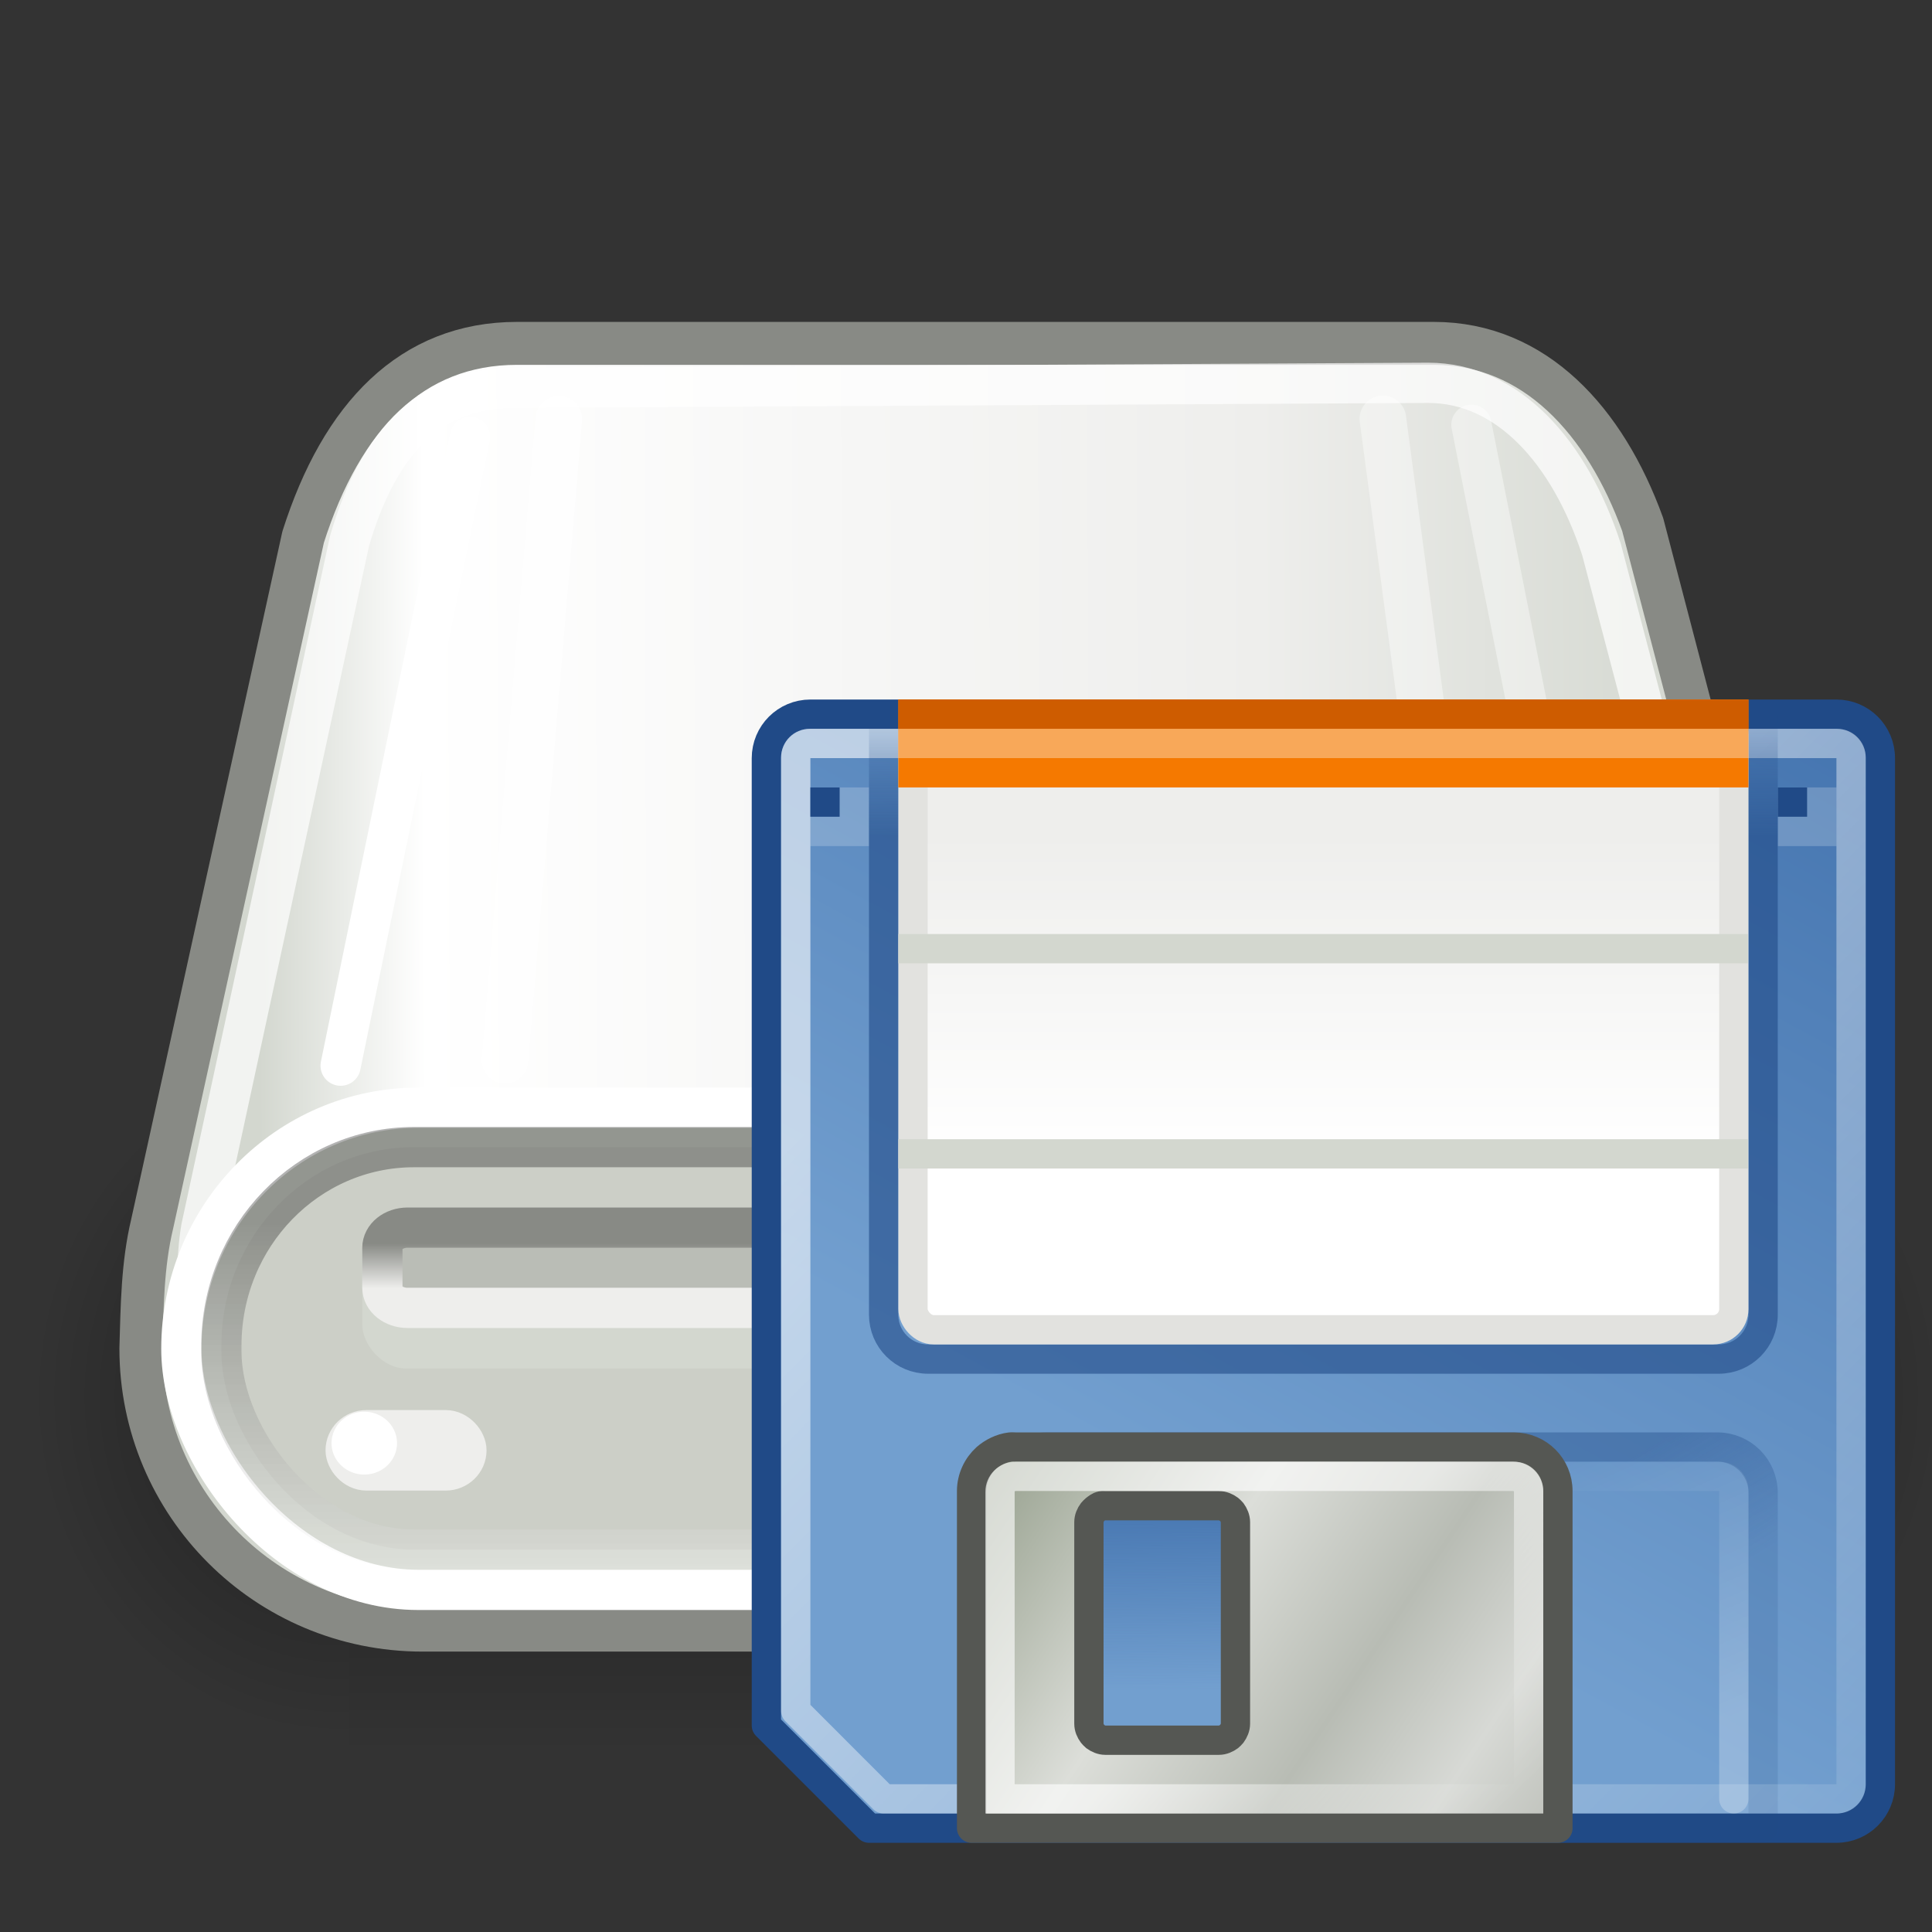 <?xml version="1.0" encoding="UTF-8" standalone="no"?>
<!-- Created with Inkscape (http://www.inkscape.org/) -->
<svg
   xmlns:dc="http://purl.org/dc/elements/1.1/"
   xmlns:cc="http://web.resource.org/cc/"
   xmlns:rdf="http://www.w3.org/1999/02/22-rdf-syntax-ns#"
   xmlns:svg="http://www.w3.org/2000/svg"
   xmlns="http://www.w3.org/2000/svg"
   xmlns:xlink="http://www.w3.org/1999/xlink"
   xmlns:sodipodi="http://sodipodi.sourceforge.net/DTD/sodipodi-0.dtd"
   xmlns:inkscape="http://www.inkscape.org/namespaces/inkscape"
   width="48px"
   height="48px"
   id="svg1306"
   sodipodi:version="0.32"
   inkscape:version="0.45.1"
   sodipodi:docbase="/Users/mlanglie/Desktop/GNOME icons/new gnome icons/SVG"
   sodipodi:docname="drive-removable-media-floppy.svg"
   inkscape:export-filename="/home/jimmac/Desktop/drive-optical.png"
   inkscape:export-xdpi="90"
   inkscape:export-ydpi="90"
   inkscape:output_extension="org.inkscape.output.svg.inkscape">
  <rect width="100%" height="100%" fill="#333333" stroke="none"/>
  <defs
     id="defs1308">
    <linearGradient
       inkscape:collect="always"
       id="linearGradient6334">
      <stop
         style="stop-color: white; stop-opacity: 1;"
         offset="0"
         id="stop6336" />
      <stop
         style="stop-color: white; stop-opacity: 0;"
         offset="1"
         id="stop6338" />
    </linearGradient>
    <linearGradient
       inkscape:collect="always"
       xlink:href="#linearGradient6334"
       id="linearGradient6340"
       x1="14.058"
       y1="24.047"
       x2="14.058"
       y2="85.547"
       gradientUnits="userSpaceOnUse" />
    <linearGradient
       id="linearGradient6324">
      <stop
         style="stop-color: rgb(57, 111, 181); stop-opacity: 1;"
         offset="0"
         id="stop6326" />
      <stop
         style="stop-color: rgb(52, 101, 164); stop-opacity: 0;"
         offset="1"
         id="stop6328" />
    </linearGradient>
    <linearGradient
       inkscape:collect="always"
       xlink:href="#linearGradient6324"
       id="linearGradient6330"
       x1="24.5"
       y1="22.633"
       x2="24.5"
       y2="46.189"
       gradientUnits="userSpaceOnUse" />
    <linearGradient
       id="linearGradient6368">
      <stop
         style="stop-color: rgb(80, 133, 200); stop-opacity: 1;"
         offset="0"
         id="stop6370" />
      <stop
         style="stop-color: rgb(207, 223, 239); stop-opacity: 0.602;"
         offset="1"
         id="stop6372" />
    </linearGradient>
    <linearGradient
       inkscape:collect="always"
       xlink:href="#linearGradient6368"
       id="linearGradient6374"
       x1="41.607"
       y1="19.359"
       x2="19.012"
       y2="19.889"
       gradientUnits="userSpaceOnUse" />
    <linearGradient
       id="linearGradient3307"
       inkscape:collect="always">
      <stop
         id="stop3309"
         offset="0"
         style="stop-color:#888a85;stop-opacity:1;" />
      <stop
         id="stop3311"
         offset="1"
         style="stop-color:#888a85;stop-opacity:0;" />
    </linearGradient>
    <linearGradient
       inkscape:collect="always"
       xlink:href="#linearGradient3307"
       id="linearGradient3213"
       gradientUnits="userSpaceOnUse"
       x1="36.202"
       y1="37.667"
       x2="30.035"
       y2="41.842" />
    <linearGradient
       id="linearGradient3315"
       inkscape:collect="always">
      <stop
         id="stop3317"
         offset="0"
         style="stop-color:white;stop-opacity:1;" />
      <stop
         id="stop3319"
         offset="1"
         style="stop-color:white;stop-opacity:0;" />
    </linearGradient>
    <linearGradient
       inkscape:collect="always"
       xlink:href="#linearGradient3315"
       id="linearGradient3211"
       gradientUnits="userSpaceOnUse"
       x1="33.358"
       y1="37.386"
       x2="33.358"
       y2="49.241" />
    <linearGradient
       id="linearGradient3355">
      <stop
         style="stop-color:#6f716c;stop-opacity:1;"
         offset="0"
         id="stop3357" />
      <stop
         style="stop-color:#888a85;stop-opacity:0;"
         offset="1"
         id="stop3359" />
    </linearGradient>
    <linearGradient
       inkscape:collect="always"
       xlink:href="#linearGradient3355"
       id="linearGradient3209"
       gradientUnits="userSpaceOnUse"
       x1="38.046"
       y1="44.886"
       x2="35.045"
       y2="49.835" />
    <linearGradient
       id="linearGradient3331"
       inkscape:collect="always">
      <stop
         id="stop3333"
         offset="0"
         style="stop-color:#d3d7cf;stop-opacity:1;" />
      <stop
         id="stop3335"
         offset="1"
         style="stop-color:#d3d7cf;stop-opacity:0;" />
    </linearGradient>
    <linearGradient
       inkscape:collect="always"
       xlink:href="#linearGradient3331"
       id="linearGradient3207"
       gradientUnits="userSpaceOnUse"
       x1="35.198"
       y1="46.094"
       x2="33.975"
       y2="48.781" />
    <linearGradient
       inkscape:collect="always"
       id="linearGradient17108">
      <stop
         style="stop-color:#000000;stop-opacity:1;"
         offset="0"
         id="stop17110" />
      <stop
         style="stop-color:#000000;stop-opacity:0;"
         offset="1"
         id="stop17112" />
    </linearGradient>
    <linearGradient
       inkscape:collect="always"
       xlink:href="#linearGradient17108"
       id="linearGradient17114"
       x1="37.5"
       y1="41.125"
       x2="40.312"
       y2="45"
       gradientUnits="userSpaceOnUse" />
    <linearGradient
       inkscape:collect="always"
       id="linearGradient3656">
      <stop
         style="stop-color:#ffffff;stop-opacity:1;"
         offset="0"
         id="stop3658" />
      <stop
         style="stop-color:#ffffff;stop-opacity:0;"
         offset="1"
         id="stop3660" />
    </linearGradient>
    <linearGradient
       inkscape:collect="always"
       xlink:href="#linearGradient3656"
       id="linearGradient4253"
       gradientUnits="userSpaceOnUse"
       x1="-26.754"
       y1="11.566"
       x2="-24.75"
       y2="9.688" />
    <linearGradient
       inkscape:collect="always"
       id="linearGradient3520">
      <stop
         style="stop-color:#000000;stop-opacity:0.413"
         offset="0"
         id="stop3522" />
      <stop
         style="stop-color:#000000;stop-opacity:0;"
         offset="1"
         id="stop3524" />
    </linearGradient>
    <linearGradient
       inkscape:collect="always"
       xlink:href="#linearGradient3520"
       id="linearGradient4273"
       gradientUnits="userSpaceOnUse"
       gradientTransform="matrix(0.922,0,0,0.919,-92.447,1.326)"
       x1="-18.589"
       y1="11.053"
       x2="-28.789"
       y2="14.07" />
    <linearGradient
       id="linearGradient3671">
      <stop
         style="stop-color:#ffffff;stop-opacity:1;"
         offset="0"
         id="stop3673" />
      <stop
         id="stop3691"
         offset="0.475"
         style="stop-color:#ffffff;stop-opacity:1;" />
      <stop
         style="stop-color:#ffffff;stop-opacity:0;"
         offset="1"
         id="stop3675" />
    </linearGradient>
    <radialGradient
       inkscape:collect="always"
       xlink:href="#linearGradient3671"
       id="radialGradient4276"
       gradientUnits="userSpaceOnUse"
       gradientTransform="matrix(0.407,-0.28,0.751,1.093,-115.185,-8.438)"
       cx="-26.305"
       cy="10.108"
       fx="-26.305"
       fy="10.108"
       r="7.042" />
    <linearGradient
       inkscape:collect="always"
       id="linearGradient3741">
      <stop
         style="stop-color:#ffffff;stop-opacity:1;"
         offset="0"
         id="stop3743" />
      <stop
         style="stop-color:#ffffff;stop-opacity:0;"
         offset="1"
         id="stop3745" />
    </linearGradient>
    <radialGradient
       inkscape:collect="always"
       xlink:href="#linearGradient3741"
       id="radialGradient4247"
       gradientUnits="userSpaceOnUse"
       gradientTransform="matrix(1.886,0,0,1.176,-3.544,-4.235)"
       cx="4"
       cy="5.3"
       fx="4"
       fy="5.3"
       r="17" />
    <linearGradient
       inkscape:collect="always"
       id="linearGradient3613">
      <stop
         style="stop-color:#888a85;stop-opacity:1"
         offset="0"
         id="stop3615" />
      <stop
         style="stop-color:#babdb6;stop-opacity:1"
         offset="1"
         id="stop3617" />
    </linearGradient>
    <linearGradient
       inkscape:collect="always"
       xlink:href="#linearGradient3613"
       id="linearGradient4282"
       gradientUnits="userSpaceOnUse"
       gradientTransform="translate(-90,0)"
       x1="-47.5"
       y1="49.021"
       x2="-62.75"
       y2="-22.502" />
    <linearGradient
       id="linearGradient3683">
      <stop
         id="stop3685"
         offset="0"
         style="stop-color:#f6f6f5;stop-opacity:1;" />
      <stop
         id="stop3689"
         offset="1"
         style="stop-color:#d3d7cf;stop-opacity:1" />
    </linearGradient>
    <radialGradient
       inkscape:collect="always"
       xlink:href="#linearGradient3683"
       id="radialGradient4280"
       gradientUnits="userSpaceOnUse"
       gradientTransform="matrix(3.996,0,0,1.935,0.621,-31.167)"
       cx="-30.25"
       cy="35.357"
       fx="-30.25"
       fy="35.357"
       r="18" />
    <linearGradient
       inkscape:collect="always"
       xlink:href="#linearGradient3702"
       id="linearGradient4241"
       gradientUnits="userSpaceOnUse"
       x1="25.058"
       y1="47.028"
       x2="25.058"
       y2="39.999" />
    <radialGradient
       inkscape:collect="always"
       xlink:href="#linearGradient3688"
       id="radialGradient4239"
       gradientUnits="userSpaceOnUse"
       gradientTransform="matrix(2.004,0,0,1.4,-20.012,-104.4)"
       cx="4.993"
       cy="43.5"
       fx="4.993"
       fy="43.5"
       r="2.5" />
    <radialGradient
       inkscape:collect="always"
       xlink:href="#linearGradient3688"
       id="radialGradient4237"
       gradientUnits="userSpaceOnUse"
       gradientTransform="matrix(2.004,0,0,1.4,27.988,-17.4)"
       cx="4.993"
       cy="43.5"
       fx="4.993"
       fy="43.5"
       r="2.5" />
    <linearGradient
       id="linearGradient3702">
      <stop
         style="stop-color:black;stop-opacity:0;"
         offset="0"
         id="stop3704" />
      <stop
         id="stop3710"
         offset="0.5"
         style="stop-color:black;stop-opacity:1;" />
      <stop
         style="stop-color:black;stop-opacity:0;"
         offset="1"
         id="stop3706" />
    </linearGradient>
    <linearGradient
       inkscape:collect="always"
       xlink:href="#linearGradient3702"
       id="linearGradient4235"
       gradientUnits="userSpaceOnUse"
       x1="25.058"
       y1="47.028"
       x2="25.058"
       y2="39.999" />
    <radialGradient
       inkscape:collect="always"
       xlink:href="#linearGradient3688"
       id="radialGradient4233"
       gradientUnits="userSpaceOnUse"
       gradientTransform="matrix(2.004,0,0,1.4,-20.012,-104.4)"
       cx="4.993"
       cy="43.5"
       fx="4.993"
       fy="43.5"
       r="2.5" />
    <linearGradient
       inkscape:collect="always"
       id="linearGradient3688">
      <stop
         style="stop-color:black;stop-opacity:1;"
         offset="0"
         id="stop3690" />
      <stop
         style="stop-color:black;stop-opacity:0;"
         offset="1"
         id="stop3692" />
    </linearGradient>
    <radialGradient
       inkscape:collect="always"
       xlink:href="#linearGradient3688"
       id="radialGradient4231"
       gradientUnits="userSpaceOnUse"
       gradientTransform="matrix(2.004,0,0,1.4,27.988,-17.4)"
       cx="4.993"
       cy="43.5"
       fx="4.993"
       fy="43.5"
       r="2.5" />
    <linearGradient
       inkscape:collect="always"
       id="linearGradient2268">
      <stop
         style="stop-color:#eeeeec"
         offset="0"
         id="stop2270" />
      <stop
         style="stop-color:#ffffff;stop-opacity:1"
         offset="1"
         id="stop2272" />
    </linearGradient>
    <linearGradient
       inkscape:collect="always"
       id="linearGradient2249">
      <stop
         style="stop-color:#204a87;stop-opacity:1;"
         offset="0"
         id="stop2251" />
      <stop
         style="stop-color:#204a87;stop-opacity:0;"
         offset="1"
         id="stop2253" />
    </linearGradient>
    <linearGradient
       inkscape:collect="always"
       id="linearGradient2319">
      <stop
         style="stop-color:#ffffff;stop-opacity:1;"
         offset="0"
         id="stop2321" />
      <stop
         style="stop-color:#ffffff;stop-opacity:0;"
         offset="1"
         id="stop2323" />
    </linearGradient>
    <linearGradient
       id="linearGradient2356">
      <stop
         style="stop-color:#8a9580;stop-opacity:1;"
         offset="0"
         id="stop2358" />
      <stop
         id="stop2364"
         offset="0.385"
         style="stop-color:#dcded9;stop-opacity:1;" />
      <stop
         style="stop-color:#b8bcb4;stop-opacity:1;"
         offset="0.634"
         id="stop2366" />
      <stop
         id="stop2368"
         offset="0.821"
         style="stop-color:#d7d9d5;stop-opacity:1;" />
      <stop
         style="stop-color:#babdb6"
         offset="1"
         id="stop2360" />
    </linearGradient>
    <linearGradient
       inkscape:collect="always"
       id="linearGradient2294">
      <stop
         style="stop-color:#3465a4"
         offset="0"
         id="stop2296" />
      <stop
         style="stop-color:#3465a4;stop-opacity:0"
         offset="1"
         id="stop2298" />
    </linearGradient>
    <linearGradient
       inkscape:collect="always"
       id="linearGradient2238">
      <stop
         style="stop-color:#ffffff;stop-opacity:1;"
         offset="0"
         id="stop2240" />
      <stop
         style="stop-color:#ffffff;stop-opacity:0;"
         offset="1"
         id="stop2242" />
    </linearGradient>
    <linearGradient
       inkscape:collect="always"
       id="linearGradient2207">
      <stop
         style="stop-color:#ffffff;stop-opacity:1;"
         offset="0"
         id="stop2209" />
      <stop
         style="stop-color:#ffffff;stop-opacity:0;"
         offset="1"
         id="stop2211" />
    </linearGradient>
    <linearGradient
       id="linearGradient2388"
       inkscape:collect="always">
      <stop
         id="stop2390"
         offset="0"
         style="stop-color:#204a87" />
      <stop
         id="stop2392"
         offset="1"
         style="stop-color:#204a87;stop-opacity:0.398" />
    </linearGradient>
    <linearGradient
       inkscape:collect="always"
       id="linearGradient2223">
      <stop
         style="stop-color:#3465a4"
         offset="0"
         id="stop2225" />
      <stop
         style="stop-color:#729fcf"
         offset="1"
         id="stop2227" />
    </linearGradient>
    <linearGradient
       inkscape:collect="always"
       id="linearGradient3725">
      <stop
         style="stop-color:#eeeeec;stop-opacity:1;"
         offset="0"
         id="stop3727" />
      <stop
         style="stop-color:#eeeeec;stop-opacity:0;"
         offset="1"
         id="stop3729" />
    </linearGradient>
    <linearGradient
       inkscape:collect="always"
       id="linearGradient3709">
      <stop
         style="stop-color:black;stop-opacity:1;"
         offset="0"
         id="stop3711" />
      <stop
         style="stop-color:black;stop-opacity:0;"
         offset="1"
         id="stop3713" />
    </linearGradient>
    <linearGradient
       id="linearGradient2809">
      <stop
         style="stop-color:#d3d7cf;stop-opacity:1;"
         offset="0"
         id="stop2811" />
      <stop
         style="stop-color:#eeeeec;stop-opacity:0;"
         offset="1"
         id="stop2813" />
    </linearGradient>
    <linearGradient
       id="linearGradient3763">
      <stop
         style="stop-color:#888a85;stop-opacity:1;"
         offset="0"
         id="stop3765" />
      <stop
         style="stop-color:#babdb6;stop-opacity:1"
         offset="1"
         id="stop3767" />
    </linearGradient>
    <linearGradient
       id="linearGradient3942">
      <stop
         id="stop3944"
         offset="0"
         style="stop-color:#888a85;stop-opacity:1" />
      <stop
         id="stop3946"
         offset="1"
         style="stop-color:#eeeeec;stop-opacity:1" />
    </linearGradient>
    <linearGradient
       id="linearGradient3877">
      <stop
         style="stop-color:black;stop-opacity:1;"
         offset="0"
         id="stop3879" />
      <stop
         style="stop-color:white;stop-opacity:0.773;"
         offset="1"
         id="stop3881" />
    </linearGradient>
    <linearGradient
       id="linearGradient3859">
      <stop
         id="stop3861"
         offset="0"
         style="stop-color:#d3d7cf;stop-opacity:1" />
      <stop
         id="stop3037"
         offset="0.31"
         style="stop-color:#eeeeec;stop-opacity:1;" />
      <stop
         style="stop-color:white;stop-opacity:1;"
         offset="0.886"
         id="stop3039" />
      <stop
         id="stop3863"
         offset="1"
         style="stop-color:#d3d7cf;stop-opacity:1" />
    </linearGradient>
    <linearGradient
       inkscape:collect="always"
       id="linearGradient5060">
      <stop
         style="stop-color:black;stop-opacity:1;"
         offset="0"
         id="stop5062" />
      <stop
         style="stop-color:black;stop-opacity:0;"
         offset="1"
         id="stop5064" />
    </linearGradient>
    <linearGradient
       id="linearGradient5048">
      <stop
         style="stop-color:black;stop-opacity:0;"
         offset="0"
         id="stop5050" />
      <stop
         id="stop5056"
         offset="0.5"
         style="stop-color:black;stop-opacity:1;" />
      <stop
         style="stop-color:black;stop-opacity:0;"
         offset="1"
         id="stop5052" />
    </linearGradient>
    <linearGradient
       inkscape:collect="always"
       xlink:href="#linearGradient3859"
       id="linearGradient2899"
       gradientUnits="userSpaceOnUse"
       gradientTransform="matrix(1.17,0,0,1.867,-4.089,-5.493)"
       x1="39.847"
       y1="17.289"
       x2="9.015"
       y2="17.47" />
    <linearGradient
       inkscape:collect="always"
       xlink:href="#linearGradient3942"
       id="linearGradient2925"
       gradientUnits="userSpaceOnUse"
       gradientTransform="matrix(1.168,0,0,0.94,-5.224,3.708)"
       x1="31.26"
       y1="28.921"
       x2="31.26"
       y2="30.106" />
    <linearGradient
       inkscape:collect="always"
       xlink:href="#linearGradient3877"
       id="linearGradient3883"
       x1="75"
       y1="56.938"
       x2="75"
       y2="63.92"
       gradientUnits="userSpaceOnUse"
       gradientTransform="matrix(1.197,0,0,1.233,-76.532,-39.773)" />
    <linearGradient
       inkscape:collect="always"
       xlink:href="#linearGradient5048"
       id="linearGradient3903"
       gradientUnits="userSpaceOnUse"
       gradientTransform="matrix(2.774,0,0,1.97,-1892.179,-872.885)"
       x1="302.857"
       y1="366.648"
       x2="302.857"
       y2="609.505" />
    <radialGradient
       inkscape:collect="always"
       xlink:href="#linearGradient5060"
       id="radialGradient3905"
       gradientUnits="userSpaceOnUse"
       gradientTransform="matrix(2.774,0,0,1.97,-1891.633,-872.885)"
       cx="605.714"
       cy="486.648"
       fx="605.714"
       fy="486.648"
       r="117.143" />
    <radialGradient
       inkscape:collect="always"
       xlink:href="#linearGradient5060"
       id="radialGradient3907"
       gradientUnits="userSpaceOnUse"
       gradientTransform="matrix(-2.774,0,0,1.97,112.762,-872.885)"
       cx="605.714"
       cy="486.648"
       fx="605.714"
       fy="486.648"
       r="117.143" />
    <linearGradient
       inkscape:collect="always"
       xlink:href="#linearGradient3763"
       id="linearGradient3769"
       x1="36.052"
       y1="34.193"
       x2="35.239"
       y2="32.024"
       gradientUnits="userSpaceOnUse"
       gradientTransform="translate(1,2)" />
    <linearGradient
       inkscape:collect="always"
       xlink:href="#linearGradient2809"
       id="linearGradient2815"
       x1="22.777"
       y1="32.072"
       x2="22.777"
       y2="34"
       gradientUnits="userSpaceOnUse"
       gradientTransform="matrix(1,0,0,1.167,0,-2.667)" />
    <linearGradient
       inkscape:collect="always"
       xlink:href="#linearGradient3709"
       id="linearGradient3715"
       x1="19.562"
       y1="31.812"
       x2="19.562"
       y2="33.659"
       gradientUnits="userSpaceOnUse"
       gradientTransform="matrix(1,0,0,1.333,0,-8.333)" />
    <linearGradient
       inkscape:collect="always"
       xlink:href="#linearGradient3725"
       id="linearGradient3731"
       x1="29.522"
       y1="32.024"
       x2="29.522"
       y2="33.553"
       gradientUnits="userSpaceOnUse"
       gradientTransform="matrix(1,0,0,1.333,0,-8.333)" />
    <linearGradient
       inkscape:collect="always"
       xlink:href="#linearGradient2223"
       id="linearGradient18505"
       gradientUnits="userSpaceOnUse"
       gradientTransform="matrix(0.401,0,0,0.401,45.583,36.912)"
       x1="43.375"
       y1="-9.375"
       x2="21.125"
       y2="31.75" />
    <linearGradient
       inkscape:collect="always"
       xlink:href="#linearGradient2388"
       id="linearGradient18507"
       gradientUnits="userSpaceOnUse"
       gradientTransform="matrix(0.401,0,0,0.401,45.583,36.912)"
       x1="33.349"
       y1="28.693"
       x2="35.974"
       y2="33.049" />
    <linearGradient
       inkscape:collect="always"
       xlink:href="#linearGradient2207"
       id="linearGradient18509"
       gradientUnits="userSpaceOnUse"
       gradientTransform="matrix(0.401,0,0,0.401,45.583,36.912)"
       x1="10.875"
       y1="11.5"
       x2="47"
       y2="47.375" />
    <linearGradient
       inkscape:collect="always"
       xlink:href="#linearGradient2238"
       id="linearGradient18511"
       gradientUnits="userSpaceOnUse"
       gradientTransform="matrix(0.401,0,0,0.401,45.583,36.912)"
       x1="34.84"
       y1="38.464"
       x2="30.686"
       y2="29" />
    <linearGradient
       inkscape:collect="always"
       xlink:href="#linearGradient2294"
       id="linearGradient18513"
       gradientUnits="userSpaceOnUse"
       gradientTransform="matrix(0.401,0,0,0.401,45.583,36.912)"
       x1="18.75"
       y1="27.655"
       x2="18.827"
       y2="36.775" />
    <linearGradient
       inkscape:collect="always"
       xlink:href="#linearGradient2356"
       id="linearGradient18515"
       gradientUnits="userSpaceOnUse"
       gradientTransform="matrix(0.401,0,0,0.401,45.583,36.912)"
       x1="10"
       y1="27.996"
       x2="31"
       y2="42" />
    <linearGradient
       inkscape:collect="always"
       xlink:href="#linearGradient2319"
       id="linearGradient18517"
       gradientUnits="userSpaceOnUse"
       gradientTransform="matrix(0.401,0,0,0.401,45.583,36.912)"
       x1="20.485"
       y1="35"
       x2="27.375"
       y2="42.125" />
    <linearGradient
       inkscape:collect="always"
       xlink:href="#linearGradient2249"
       id="linearGradient18519"
       gradientUnits="userSpaceOnUse"
       gradientTransform="matrix(0.401,0,0,0.401,45.583,36.912)"
       x1="37.625"
       y1="7.625"
       x2="37.625"
       y2="3.483" />
    <linearGradient
       inkscape:collect="always"
       xlink:href="#linearGradient2268"
       id="linearGradient18521"
       gradientUnits="userSpaceOnUse"
       gradientTransform="matrix(0.401,0,0,0.401,45.583,36.912)"
       x1="21.875"
       y1="7.606"
       x2="21.875"
       y2="18.514" />
  </defs>
  <sodipodi:namedview
     id="base"
     pagecolor="#ffffff"
     bordercolor="#c5c5c5"
     borderopacity="1"
     inkscape:pageopacity="0.0"
     inkscape:pageshadow="2"
     inkscape:zoom="8"
     inkscape:cx="34.273727"
     inkscape:cy="14.0875"
     inkscape:current-layer="layer1"
     showgrid="false"
     inkscape:grid-bbox="false"
     inkscape:document-units="px"
     stroke="#888a85"
     fill="#babdb6"
     inkscape:window-width="701"
     inkscape:window-height="790"
     inkscape:window-x="303"
     inkscape:window-y="72"
     inkscape:showpageshadow="false"
     inkscape:guide-points="false"
     inkscape:object-points="false"
     inkscape:object-paths="false"
     inkscape:guide-bbox="true"
     gridspacingx="0.5px"
     gridspacingy="0.5px"
     gridempspacing="2"
     inkscape:grid-points="true"
     showguides="false"
     showborder="true"
     inkscape:object-bbox="true">
    <sodipodi:guide
       orientation="horizontal"
       position="2.812"
       id="guide2906" />
  </sodipodi:namedview>
  <g
     id="layer1"
     inkscape:label="Layer 1"
     inkscape:groupmode="layer">
    <g
       transform="matrix(2.364027e-2,0,0,3.669526e-2,45.526,31.536)"
       id="g3895">
      <rect
         style="opacity:0.402;color:black;fill:url(#linearGradient3903);fill-opacity:1;fill-rule:nonzero;stroke:none;stroke-width:1;stroke-linecap:round;stroke-linejoin:miter;marker:none;marker-start:none;marker-mid:none;marker-end:none;stroke-miterlimit:4;stroke-dasharray:none;stroke-dashoffset:0;stroke-opacity:1;visibility:visible;display:inline;overflow:visible"
         id="rect3897"
         width="1339.633"
         height="478.357"
         x="-1559.252"
         y="-150.697" />
      <path
         style="opacity:0.402;color:black;fill:url(#radialGradient3905);fill-opacity:1;fill-rule:nonzero;stroke:none;stroke-width:1;stroke-linecap:round;stroke-linejoin:miter;marker:none;marker-start:none;marker-mid:none;marker-end:none;stroke-miterlimit:4;stroke-dasharray:none;stroke-dashoffset:0;stroke-opacity:1;visibility:visible;display:inline;overflow:visible"
         d="M -219.619,-150.68 C -219.619,-150.68 -219.619,327.65 -219.619,327.65 C -76.745,328.551 125.781,220.481 125.781,88.454 C 125.781,-43.572 -33.655,-150.68 -219.619,-150.68 z "
         id="path3899"
         sodipodi:nodetypes="cccc" />
      <path
         sodipodi:nodetypes="cccc"
         id="path3901"
         d="M -1559.252,-150.68 C -1559.252,-150.68 -1559.252,327.65 -1559.252,327.65 C -1702.127,328.551 -1904.652,220.481 -1904.652,88.454 C -1904.652,-43.572 -1745.216,-150.68 -1559.252,-150.68 z "
         style="opacity:0.402;color:black;fill:url(#radialGradient3907);fill-opacity:1;fill-rule:nonzero;stroke:none;stroke-width:1;stroke-linecap:round;stroke-linejoin:miter;marker:none;marker-start:none;marker-mid:none;marker-end:none;stroke-miterlimit:4;stroke-dasharray:none;stroke-dashoffset:0;stroke-opacity:1;visibility:visible;display:inline;overflow:visible" />
    </g>
    <path
       style="fill:url(#linearGradient2899);fill-opacity:1;fill-rule:evenodd;stroke:#888a85;stroke-width:1.067px;stroke-linecap:butt;stroke-linejoin:round;stroke-opacity:1"
       d="M 12.844,8.531 C 10.232,8.531 8.49,10.329 7.531,13.344 C 7.531,13.344 3.781,30.406 3.781,30.406 C 3.538,31.422 3.531,32.466 3.5,33.5 C 3.5,37.372 6.628,40.5 10.5,40.5 L 38.5,40.5 C 42.372,40.5 45.5,37.372 45.5,33.5 C 45.468,32.107 45.393,30.781 45.094,29.406 L 40.812,13.031 C 39.879,10.454 38.128,8.531 35.625,8.531 L 12.844,8.531 z "
       id="path2897"
       sodipodi:nodetypes="cccsccscccc" />
    <path
       style="opacity:0.4;fill:none;fill-rule:evenodd;stroke:white;stroke-width:1px;stroke-linecap:round;stroke-linejoin:miter;stroke-opacity:1"
       d="M 39.663,26.211 L 36.557,10.554"
       id="path3925"
       sodipodi:nodetypes="cc" />
    <path
       style="opacity:0.7;fill:none;fill-opacity:1;fill-rule:evenodd;stroke:white;stroke-width:1;stroke-linecap:butt;stroke-linejoin:round;stroke-miterlimit:4;stroke-dasharray:none;stroke-opacity:1"
       d="M 12.816,9.633 C 10.757,9.633 9.436,10.87 8.685,13.436 C 8.685,13.436 5,30.503 5,30.503 C 4.506,33.443 5.986,38.132 10.637,39.196 L 38.372,39.196 C 43.736,38.991 45.341,34.21 44.122,30.127 C 44.122,30.127 39.79,13.655 39.79,13.655 C 38.996,11.215 37.454,9.511 35.483,9.511 L 12.816,9.633 z "
       id="path2960"
       sodipodi:nodetypes="ccccccccc" />
    <rect
       style="opacity:1;color:black;fill:#d3d7cf;fill-opacity:1;fill-rule:nonzero;stroke:white;stroke-width:1;stroke-linecap:round;stroke-linejoin:round;marker:none;marker-start:none;marker-mid:none;marker-end:none;stroke-miterlimit:4;stroke-dasharray:none;stroke-dashoffset:1.2;stroke-opacity:1;visibility:visible;display:inline;overflow:visible"
       id="rect2909"
       width="39.994"
       height="11.979"
       x="4.506"
       y="27.521"
       rx="5.886"
       ry="5.99" />
    <rect
       ry="4.931"
       rx="4.787"
       y="28.5"
       x="5.5"
       height="10"
       width="38"
       id="rect2898"
       style="opacity:0.3;color:black;fill:#babdb6;fill-opacity:1;fill-rule:nonzero;stroke:url(#linearGradient3883);stroke-width:1;stroke-linecap:round;stroke-linejoin:round;marker:none;marker-start:none;marker-mid:none;marker-end:none;stroke-miterlimit:4;stroke-dasharray:none;stroke-dashoffset:1.2;stroke-opacity:1;visibility:visible;display:inline;overflow:visible" />
    <rect
       style="fill:#babdb6;fill-opacity:1;stroke:url(#linearGradient3769);stroke-width:1;stroke-linecap:round;stroke-linejoin:round;stroke-miterlimit:4;stroke-dasharray:none;stroke-dashoffset:0;stroke-opacity:1"
       id="rect1949"
       width="6"
       height="2"
       x="34.561"
       y="34.528"
       rx="1"
       ry="1" />
    <rect
       style="opacity:1;fill:#d3d7cf;fill-opacity:1;stroke:none;stroke-width:1;stroke-linecap:round;stroke-linejoin:miter;stroke-miterlimit:4;stroke-dasharray:none;stroke-dashoffset:0;stroke-opacity:1"
       id="rect1916"
       width="31"
       height="4"
       x="9"
       y="30"
       rx="1.094"
       ry="1.094" />
    <rect
       style="opacity:0.8;fill:url(#linearGradient2815);fill-opacity:1;stroke:none;stroke-width:1;stroke-linecap:round;stroke-linejoin:miter;stroke-miterlimit:4;stroke-dasharray:none;stroke-dashoffset:0;stroke-opacity:1"
       id="rect2807"
       width="11"
       height="7"
       x="19"
       y="30"
       rx="0"
       ry="0" />
    <rect
       style="opacity:0.5;fill:url(#linearGradient3731);fill-opacity:1;stroke:none;stroke-width:1;stroke-linecap:round;stroke-linejoin:miter;stroke-miterlimit:4;stroke-dasharray:none;stroke-dashoffset:0;stroke-opacity:1"
       id="rect3704"
       width="1"
       height="4"
       x="29"
       y="33" />
    <rect
       style="opacity:0.1;fill:url(#linearGradient3715);fill-opacity:1;stroke:none;stroke-width:1;stroke-linecap:round;stroke-linejoin:miter;stroke-miterlimit:4;stroke-dasharray:none;stroke-dashoffset:0;stroke-opacity:1"
       id="rect3706"
       width="1"
       height="4"
       x="19"
       y="33" />
    <path
       style="fill:#babdb6;fill-opacity:1;stroke:url(#linearGradient2925);stroke-width:1;stroke-linecap:round;stroke-linejoin:round;stroke-miterlimit:4;stroke-dashoffset:0;stroke-opacity:1"
       d="M 10.126,30.5 L 38.874,30.5 C 39.221,30.5 39.5,30.725 39.5,31.004 L 39.5,31.99 C 39.5,32.269 39.221,32.494 38.874,32.494 L 30,32.494 L 28.5,33.5 L 20.5,33.5 L 19,32.494 L 10.126,32.494 C 9.779,32.494 9.5,32.269 9.5,31.99 L 9.5,31.004 C 9.5,30.725 9.779,30.5 10.126,30.5 z "
       id="rect1951"
       sodipodi:nodetypes="ccccccccccccc" />
    <g
       id="g1933"
       transform="translate(-1,3)">
      <rect
         ry="0.5"
         rx="0.515"
         y="32.533"
         x="9.588"
         height="1"
         width="3"
         id="rect1965"
         style="fill:#eeeeec;fill-opacity:1;stroke:#eeeeec;stroke-width:1;stroke-linecap:round;stroke-linejoin:round;stroke-miterlimit:4;stroke-dasharray:none;stroke-dashoffset:0;stroke-opacity:1" />
      <path
         transform="matrix(1.679,0,0,2.172,-111.834,-100.656)"
         d="M 73.078 61.469 A 0.484 0.359 0 1 1  72.109,61.469 A 0.484 0.359 0 1 1  73.078 61.469 z"
         sodipodi:ry="0.359375"
         sodipodi:rx="0.484375"
         sodipodi:cy="61.46875"
         sodipodi:cx="72.59375"
         id="path3893"
         style="color:black;fill:white;fill-opacity:1;fill-rule:nonzero;stroke:none;stroke-width:1;stroke-linecap:round;stroke-linejoin:round;marker:none;marker-start:none;marker-mid:none;marker-end:none;stroke-miterlimit:4;stroke-dasharray:none;stroke-dashoffset:1.2;stroke-opacity:1;visibility:visible;display:inline;overflow:visible"
         sodipodi:type="arc" />
    </g>
    <path
       style="opacity:1;fill:none;fill-rule:evenodd;stroke:white;stroke-width:1px;stroke-linecap:round;stroke-linejoin:miter;stroke-opacity:1"
       d="M 8.463,26.476 L 11.677,10.856"
       id="path3921"
       sodipodi:nodetypes="cc" />
    <path
       style="opacity:0.7;fill:none;fill-rule:evenodd;stroke:white;stroke-width:1.157px;stroke-linecap:round;stroke-linejoin:miter;stroke-opacity:1"
       d="M 12.542,26.343 L 13.883,10.411"
       id="path3923"
       sodipodi:nodetypes="cc" />
    <path
       style="opacity:0.4;fill:none;fill-rule:evenodd;stroke:#ffffff;stroke-width:1.157px;stroke-linecap:round;stroke-linejoin:miter;stroke-opacity:1"
       d="M 36.468,26.255 L 34.357,10.406"
       id="path3927"
       sodipodi:nodetypes="cc" />
    <g
       id="g18485"
       transform="matrix(1.815,0,0,1.815,-66.241,-51.802)">
      <path
         sodipodi:nodetypes="ccccccccc"
         id="rect1314"
         d="M 47.59,38.317 L 61.633,38.317 C 61.967,38.317 62.236,38.586 62.236,38.92 L 62.236,52.963 C 62.236,53.297 61.967,53.566 61.633,53.566 L 48.392,53.566 L 46.987,52.161 L 46.987,38.92 C 46.987,38.586 47.256,38.317 47.59,38.317 z "
         style="color:#000000;fill:url(#linearGradient18505);fill-opacity:1;fill-rule:nonzero;stroke:#204a87;stroke-width:0.401;stroke-linecap:square;stroke-linejoin:round;marker:none;marker-start:none;marker-mid:none;marker-end:none;stroke-miterlimit:4;stroke-dashoffset:0;stroke-opacity:1;visibility:visible;display:inline;overflow:visible" />
      <path
         sodipodi:nodetypes="ccccccc"
         id="rect2194"
         d="M 50.826,48.349 L 60.003,48.349 C 60.351,48.349 60.631,48.629 60.631,48.977 L 60.631,53.566 L 50.198,53.566 L 50.198,48.977 C 50.198,48.629 50.478,48.349 50.826,48.349 z "
         style="opacity:0.4;color:#000000;fill:none;fill-opacity:1;fill-rule:nonzero;stroke:url(#linearGradient18507);stroke-width:0.401;stroke-linecap:square;stroke-linejoin:round;marker:none;marker-start:none;marker-mid:none;marker-end:none;stroke-miterlimit:4;stroke-dashoffset:0;stroke-opacity:1;visibility:visible;display:inline;overflow:visible" />
      <path
         sodipodi:nodetypes="ccccccccc"
         id="rect2204"
         d="M 47.58,38.718 L 61.644,38.718 C 61.75,38.718 61.835,38.803 61.835,38.909 L 61.835,52.973 C 61.835,53.079 61.75,53.165 61.644,53.165 L 48.592,53.165 L 47.389,51.961 L 47.389,38.909 C 47.389,38.803 47.474,38.718 47.58,38.718 z "
         style="opacity:0.6;color:#000000;fill:none;fill-opacity:1;fill-rule:nonzero;stroke:url(#linearGradient18509);stroke-width:0.401;stroke-linecap:square;stroke-linejoin:round;marker:none;marker-start:none;marker-mid:none;marker-end:none;stroke-miterlimit:4;stroke-dashoffset:0;stroke-opacity:1;visibility:visible;display:inline;overflow:visible" />
      <path
         sodipodi:nodetypes="cccccc"
         id="rect2231"
         d="M 50.599,53.165 L 50.599,48.942 C 50.599,48.836 50.684,48.75 50.79,48.75 L 60.039,48.75 C 60.145,48.75 60.23,48.836 60.23,48.942 L 60.23,53.165"
         style="opacity:0.239;color:#000000;fill:none;fill-opacity:1;fill-rule:nonzero;stroke:url(#linearGradient18511);stroke-width:0.401;stroke-linecap:round;stroke-linejoin:round;marker:none;marker-start:none;marker-mid:none;marker-end:none;stroke-miterlimit:4;stroke-dasharray:none;stroke-dashoffset:0;stroke-opacity:1;visibility:visible;display:inline;overflow:visible" />
      <rect
         y="48.75"
         x="51"
         height="4.013"
         width="2.809"
         id="rect2284"
         style="color:#000000;fill:url(#linearGradient18513);fill-opacity:1;fill-rule:nonzero;stroke:none;stroke-width:1;stroke-linecap:square;stroke-linejoin:round;marker:none;marker-start:none;marker-mid:none;marker-end:none;stroke-miterlimit:4;stroke-dasharray:none;stroke-dashoffset:0;stroke-opacity:1;visibility:visible;display:inline;overflow:visible" />
      <path
         sodipodi:nodetypes="csccccccccccssccssccssccssc"
         id="rect2192"
         d="M 50.323,48.349 C 50.202,48.364 50.084,48.424 49.997,48.5 C 49.876,48.61 49.796,48.774 49.796,48.951 L 49.796,53.566 L 57.822,53.566 L 57.822,48.951 C 57.822,48.617 57.554,48.349 57.22,48.349 L 50.398,48.349 C 50.372,48.349 50.348,48.346 50.323,48.349 z M 51.577,49.152 C 51.592,49.149 51.612,49.152 51.627,49.152 L 53.182,49.152 C 53.233,49.152 53.282,49.174 53.32,49.202 C 53.331,49.211 53.349,49.228 53.358,49.239 C 53.386,49.277 53.408,49.326 53.408,49.377 L 53.408,52.136 C 53.408,52.187 53.386,52.236 53.358,52.274 C 53.349,52.285 53.331,52.303 53.32,52.312 C 53.282,52.34 53.233,52.362 53.182,52.362 L 51.627,52.362 C 51.576,52.362 51.527,52.34 51.489,52.312 C 51.478,52.303 51.461,52.285 51.452,52.274 C 51.423,52.236 51.402,52.187 51.402,52.136 L 51.402,49.377 C 51.402,49.326 51.423,49.277 51.452,49.239 C 51.461,49.228 51.478,49.211 51.489,49.202 C 51.515,49.182 51.544,49.158 51.577,49.152 z "
         style="color:#000000;fill:url(#linearGradient18515);fill-opacity:1;fill-rule:nonzero;stroke:#555753;stroke-width:0.401;stroke-linecap:square;stroke-linejoin:round;marker:none;marker-start:none;marker-mid:none;marker-end:none;stroke-miterlimit:4;stroke-dashoffset:0;stroke-opacity:1;visibility:visible;display:inline;overflow:visible" />
      <rect
         y="39.32"
         x="47.589"
         height="0.803"
         width="0.803"
         id="rect2278"
         style="opacity:0.2;color:#000000;fill:#ffffff;fill-opacity:1;fill-rule:nonzero;stroke:none;stroke-width:1;stroke-linecap:square;stroke-linejoin:round;marker:none;marker-start:none;marker-mid:none;marker-end:none;stroke-miterlimit:4;stroke-dasharray:none;stroke-dashoffset:0;stroke-opacity:1;visibility:visible;display:inline;overflow:visible" />
      <rect
         y="39.32"
         x="47.589"
         height="0.401"
         width="0.401"
         id="rect2276"
         style="color:#000000;fill:#204a87;fill-opacity:1;fill-rule:nonzero;stroke:none;stroke-width:1;stroke-linecap:square;stroke-linejoin:round;marker:none;marker-start:none;marker-mid:none;marker-end:none;stroke-miterlimit:4;stroke-dasharray:none;stroke-dashoffset:0;stroke-opacity:1;visibility:visible;display:inline;overflow:visible" />
      <rect
         y="39.32"
         x="60.832"
         height="0.803"
         width="0.803"
         id="rect2280"
         style="opacity:0.2;color:#000000;fill:#ffffff;fill-opacity:1;fill-rule:nonzero;stroke:none;stroke-width:1;stroke-linecap:square;stroke-linejoin:round;marker:none;marker-start:none;marker-mid:none;marker-end:none;stroke-miterlimit:4;stroke-dasharray:none;stroke-dashoffset:0;stroke-opacity:1;visibility:visible;display:inline;overflow:visible" />
      <rect
         y="39.32"
         x="60.832"
         height="0.401"
         width="0.401"
         id="rect2282"
         style="color:#000000;fill:#204a87;fill-opacity:1;fill-rule:nonzero;stroke:none;stroke-width:1;stroke-linecap:square;stroke-linejoin:round;marker:none;marker-start:none;marker-mid:none;marker-end:none;stroke-miterlimit:4;stroke-dasharray:none;stroke-dashoffset:0;stroke-opacity:1;visibility:visible;display:inline;overflow:visible" />
      <path
         sodipodi:nodetypes="ccccccc"
         id="rect2316"
         d="M 50.398,48.75 L 57.208,48.75 C 57.326,48.75 57.421,48.845 57.421,48.963 L 57.421,53.165 L 50.185,53.165 L 50.185,48.963 C 50.185,48.845 50.28,48.75 50.398,48.75 z "
         style="opacity:0.607;color:#000000;fill:none;fill-opacity:1;fill-rule:nonzero;stroke:url(#linearGradient18517);stroke-width:0.401;stroke-linecap:square;stroke-linejoin:miter;marker:none;marker-start:none;marker-mid:none;marker-end:none;stroke-miterlimit:4;stroke-dashoffset:0;stroke-opacity:1;visibility:visible;display:inline;overflow:visible" />
      <path
         sodipodi:nodetypes="ccccccc"
         id="rect2247"
         d="M 60.631,38.317 L 60.631,46.537 C 60.631,46.874 60.36,47.145 60.023,47.145 L 49.201,47.145 C 48.864,47.145 48.592,46.874 48.592,46.537 L 48.592,38.317 L 60.631,38.317 z "
         style="opacity:0.6;color:#000000;fill:none;fill-opacity:1;fill-rule:nonzero;stroke:url(#linearGradient18519);stroke-width:0.401;stroke-linecap:square;stroke-linejoin:round;marker:none;marker-start:none;marker-mid:none;marker-end:none;stroke-miterlimit:4;stroke-dashoffset:0;stroke-opacity:1;visibility:visible;display:inline;overflow:visible" />
      <rect
         ry="0.284"
         rx="0.284"
         y="38.317"
         x="48.994"
         height="8.427"
         width="11.236"
         id="rect2257"
         style="color:#000000;fill:url(#linearGradient18521);fill-opacity:1;fill-rule:nonzero;stroke:#e2e2df;stroke-width:0.401;stroke-linecap:square;stroke-linejoin:round;marker:none;marker-start:none;marker-mid:none;marker-end:none;stroke-miterlimit:4;stroke-dasharray:none;stroke-dashoffset:0;stroke-opacity:1;visibility:visible;display:inline;overflow:visible" />
      <rect
         ry="0"
         rx="0"
         y="38.116"
         x="48.793"
         height="1.204"
         width="11.637"
         id="rect2259"
         style="color:#000000;fill:#f57900;fill-opacity:1;fill-rule:nonzero;stroke:none;stroke-width:1;stroke-linecap:square;stroke-linejoin:round;marker:none;marker-start:none;marker-mid:none;marker-end:none;stroke-miterlimit:4;stroke-dasharray:none;stroke-dashoffset:0;stroke-opacity:1;visibility:visible;display:inline;overflow:visible" />
      <path
         sodipodi:nodetypes="cc"
         id="path2264"
         d="M 48.994,38.317 L 60.23,38.317"
         style="fill:#ce5c00;fill-opacity:0.75;fill-rule:evenodd;stroke:#ce5c00;stroke-width:0.401;stroke-linecap:square;stroke-linejoin:miter;stroke-miterlimit:4;stroke-dasharray:none;stroke-opacity:1" />
      <path
         sodipodi:nodetypes="cc"
         id="path2266"
         d="M 48.994,38.718 L 60.23,38.718"
         style="opacity:0.349;fill:#ce5c00;fill-opacity:0.75;fill-rule:evenodd;stroke:#ffffff;stroke-width:0.401;stroke-linecap:square;stroke-linejoin:miter;stroke-miterlimit:4;stroke-dasharray:none;stroke-opacity:1;display:inline" />
      <path
         id="path2329"
         d="M 48.994,41.527 L 60.221,41.527"
         style="fill:none;fill-opacity:0.75;fill-rule:evenodd;stroke:#d3d7cf;stroke-width:0.401;stroke-linecap:square;stroke-linejoin:miter;stroke-miterlimit:4;stroke-dasharray:none;stroke-opacity:1;display:inline" />
      <path
         id="path2331"
         d="M 48.994,44.336 L 60.221,44.336"
         style="fill:none;fill-opacity:0.75;fill-rule:evenodd;stroke:#d3d7cf;stroke-width:0.401;stroke-linecap:square;stroke-linejoin:miter;stroke-miterlimit:4;stroke-dasharray:none;stroke-opacity:1;display:inline" />
    </g>
  </g>
</svg>
